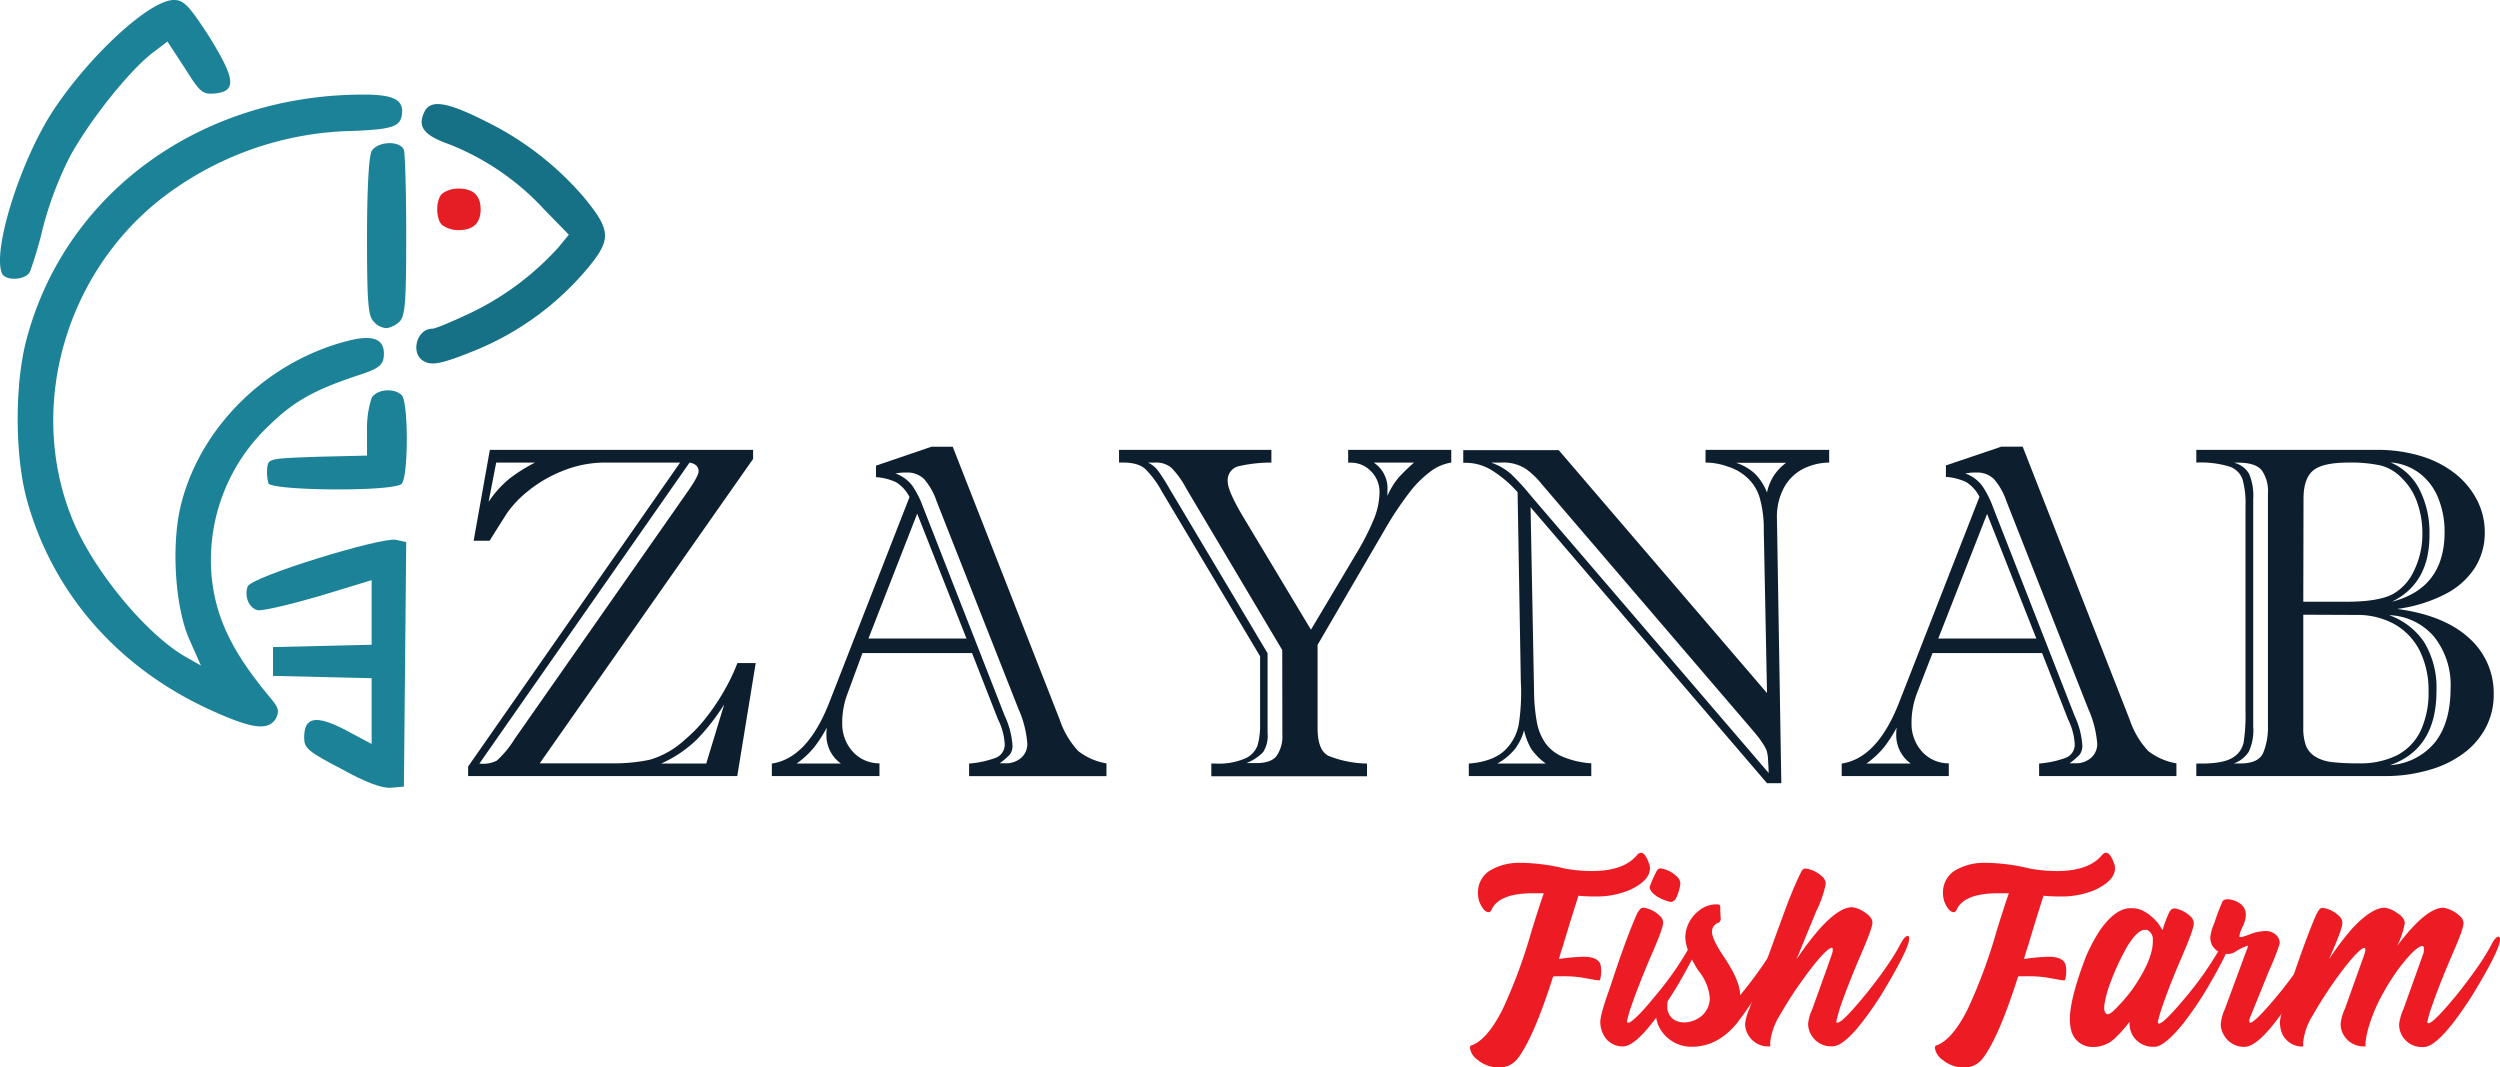<svg xmlns="http://www.w3.org/2000/svg" viewBox="0 0 433.5 185.08"><defs><style>.a{isolation:isolate;}.b{fill:#0d1f2e;}.c{fill:#ed1c24;}.d{fill:#1c8298;}.e{fill:#e51e26;}.f{fill:#167187;}</style></defs><g class="a"><path class="b" d="M134.83,120.57H138l-3.2,19.6H88.13v-1.65l36.76-52.71H112a19.6,19.6,0,0,0-7.54,1.47,22.7,22.7,0,0,0-6,3.52,18.48,18.48,0,0,0-3.59,3.79q-2.2,3.45-3,4.77H89.09L91.9,83.61h45.65v1.56l-37,52.79H113a29.75,29.75,0,0,0,6.63-.62,15.21,15.21,0,0,0,6.12-3.51,24.33,24.33,0,0,0,3.54-3.66,37.09,37.09,0,0,0,3.25-4.81A33.6,33.6,0,0,0,134.83,120.57Zm-8.3-34.76L90.09,138a5.29,5.29,0,0,0,3-.5,16.62,16.62,0,0,0,3.07-3.71l30.14-43.09c1.2-1.73,1.8-2.86,1.8-3.36C128.09,86.5,127.57,86,126.53,85.81Zm-26.78,0H93l-1.32,6.82a18.25,18.25,0,0,1,3.58-4A27.88,27.88,0,0,1,99.75,85.81ZM121.6,138h7.82l3.12-10.26a37.12,37.12,0,0,1-4.75,6.09A21.33,21.33,0,0,1,121.6,138Z" transform="translate(-6.96 -5.6)"/><path class="b" d="M180,130.31l-4.49-11.47h-19L154,125.66a14.32,14.32,0,0,0-1,5.41,7.17,7.17,0,0,0,1.71,4.73,6.18,6.18,0,0,0,4.75,2.16v2.21H140.8V138q6.21-.92,10-10.7l13.87-35.51a6.39,6.39,0,0,0-2.29-2.55,9.54,9.54,0,0,0-3.52-.9v-2l9.62-3.28h3.68l18.56,47.34a14.86,14.86,0,0,0,3.21,5.43,10.82,10.82,0,0,0,4.89,2.14v2.21H175V138a17.23,17.23,0,0,0,4.63-1,2.44,2.44,0,0,0,1.54-2.48A10.9,10.9,0,0,0,180,130.31ZM145.09,138h7.69a6,6,0,0,1-2.52-4.93,7.71,7.71,0,0,1,.08-1.32,23.46,23.46,0,0,1-2.19,3.41A15.56,15.56,0,0,1,145.09,138Zm12.46-21.68h17L166,94.67Zm26.14,12.54L169.38,92.55a11.52,11.52,0,0,0-2.17-3.87,4.11,4.11,0,0,0-3.08-1.14,8.8,8.8,0,0,0-1.89.16,6.33,6.33,0,0,1,2.91,2.12A16.41,16.41,0,0,1,167,93.47l14.19,36.28a14.32,14.32,0,0,1,1.33,5,2.56,2.56,0,0,1-.45,1.68,12,12,0,0,1-1.76,1.52h.88a4,4,0,0,0,2.91-1,3.21,3.21,0,0,0,1-2.36A18.18,18.18,0,0,0,183.69,128.82Z" transform="translate(-6.96 -5.6)"/><path class="b" d="M240.73,85.81v-2.2h17.88v2.2A8.06,8.06,0,0,0,255,87.36a18.61,18.61,0,0,0-3.75,3.78,56.7,56.7,0,0,0-4,6l-11.82,20.28v14.43c0,2.56.62,4.17,1.88,4.81A18.85,18.85,0,0,0,244,138v2.21H217V138h.72a11.56,11.56,0,0,0,5.19-.9,4,4,0,0,0,2.13-2.3,13.28,13.28,0,0,0,.42-3.69V119.4L208.38,90.74a16.43,16.43,0,0,0-2.81-3.8c-.88-.83-2.4-1.21-4.57-1.13v-2.2h26.42v2.2a25.29,25.29,0,0,0-5.57.61,2.48,2.48,0,0,0-2,2.68q0,1.68,2.85,6.41l11.58,19.28,7.74-13a45.13,45.13,0,0,0,3.15-6.12,12.8,12.8,0,0,0,1-4.75,5.07,5.07,0,0,0-1.42-3.54,4.78,4.78,0,0,0-3.67-1.55ZM229.3,118.32,212.63,90.26a14.8,14.8,0,0,0-2.61-3.6,4.16,4.16,0,0,0-2.8-.85H206a4.35,4.35,0,0,1,1.76,1.41,32.26,32.26,0,0,1,1.92,3l17.08,28.66v13.87A5.24,5.24,0,0,1,226,136a8.06,8.06,0,0,1-2.91,1.92h1.72c1.69,0,2.86-.41,3.51-1.24a6,6,0,0,0,1-3.77Zm18.24-27.66v.92a13,13,0,0,1,2-3.24,34.81,34.81,0,0,1,2.62-2.53h-7A5.33,5.33,0,0,1,247.54,90.66Z" transform="translate(-6.96 -5.6)"/><path class="b" d="M302.7,85.81v-2.2h21.44v2.2A10.27,10.27,0,0,0,319.43,87a7.87,7.87,0,0,0-3.18,3.26,10.62,10.62,0,0,0-1.17,5.15l.76,46h-2.48l-41-47.86.61,32.19a31,31,0,0,0,.48,5.07,9.24,9.24,0,0,0,1.44,3.58,7,7,0,0,0,3,2.41,15.48,15.48,0,0,0,5,1.16v2.21H261.65V138c2.78-.21,4.85-1,6.19-2.24a8.35,8.35,0,0,0,2.51-4.79,36.32,36.32,0,0,0,.32-7.2l-.56-32.83a20.64,20.64,0,0,0-4.45-3.78,8.58,8.58,0,0,0-4.49-1.31h-.48v-2.2h16.55l36.12,42.13-.56-28.18a19.88,19.88,0,0,0-.66-5.51,7.62,7.62,0,0,0-2.23-3.67,8.55,8.55,0,0,0-3.22-1.87A11.59,11.59,0,0,0,302.7,85.81Zm7.73,45.9L274.32,89.58a14,14,0,0,0-2.67-2.6,7.08,7.08,0,0,0-4.35-1.17h-1.8a10.28,10.28,0,0,1,3.49,2,42,42,0,0,1,3.48,3.82l41.17,48c0-.78-.06-1.53-.1-2.27a6.13,6.13,0,0,0-.26-1.64,6.53,6.53,0,0,0-.76-1.35C312.14,133.74,311.45,132.89,310.43,131.71ZM266.58,138H275a10.92,10.92,0,0,1-2.51-2.52,11.46,11.46,0,0,1-1.26-3.25,9.25,9.25,0,0,1-1.6,3.27A10.13,10.13,0,0,1,266.58,138Zm50.15-52.15H308a9,9,0,0,1,3.27,1.89A9.67,9.67,0,0,1,313.36,91,8.38,8.38,0,0,1,316.73,85.81Z" transform="translate(-6.96 -5.6)"/><path class="b" d="M365.55,130.31l-4.49-11.47h-19l-2.64,6.82a14.32,14.32,0,0,0-1,5.41,7.17,7.17,0,0,0,1.71,4.73,6.17,6.17,0,0,0,4.75,2.16v2.21H326.31V138q6.21-.92,10-10.7L350.2,91.75a6.47,6.47,0,0,0-2.29-2.55,9.6,9.6,0,0,0-3.53-.9v-2L354,83.05h3.69l18.56,47.34a14.86,14.86,0,0,0,3.21,5.43,10.82,10.82,0,0,0,4.89,2.14v2.21H360.54V138a17.23,17.23,0,0,0,4.63-1,2.44,2.44,0,0,0,1.54-2.48A11.09,11.09,0,0,0,365.55,130.31ZM330.6,138h7.69a6,6,0,0,1-2.52-4.93,7.71,7.71,0,0,1,.08-1.32,23.46,23.46,0,0,1-2.19,3.41A15.56,15.56,0,0,1,330.6,138Zm12.46-21.68h17l-8.54-21.61Zm26.14,12.54L354.89,92.55a11.52,11.52,0,0,0-2.17-3.87,4.12,4.12,0,0,0-3.08-1.14,8.8,8.8,0,0,0-1.89.16,6.33,6.33,0,0,1,2.91,2.12,16.84,16.84,0,0,1,1.86,3.65l14.19,36.28a14.26,14.26,0,0,1,1.32,5,2.56,2.56,0,0,1-.44,1.68,12,12,0,0,1-1.76,1.52h.88a4,4,0,0,0,2.91-1,3.21,3.21,0,0,0,1-2.36A18.18,18.18,0,0,0,369.2,128.82Z" transform="translate(-6.96 -5.6)"/><path class="b" d="M420.5,140.17H387.8V138h.92c2.48,0,4.27-.34,5.35-1a4,4,0,0,0,1.94-2.69,30.76,30.76,0,0,0,.32-5.35V93.39a15.79,15.79,0,0,0-.5-4.63,3.6,3.6,0,0,0-2.26-2.25,17.23,17.23,0,0,0-5.77-.7v-2.2h31.38a25.5,25.5,0,0,1,7.66,1.1,17.83,17.83,0,0,1,5.89,3.05,14.18,14.18,0,0,1,3.75,4.55A12.19,12.19,0,0,1,437.82,98a11.33,11.33,0,0,1-1.68,6A13.25,13.25,0,0,1,431,108.6a25.28,25.28,0,0,1-8.38,2.59q8.1,1.08,12.42,5a12.75,12.75,0,0,1,4.33,9.84,12.19,12.19,0,0,1-1.32,5.63,13.21,13.21,0,0,1-3.81,4.49,18.13,18.13,0,0,1-6,2.94A27,27,0,0,1,420.5,140.17Zm-20.28-8.78V91.14a6.21,6.21,0,0,0-1.08-4c-.72-.87-2.06-1.31-4-1.31h-.84a4.12,4.12,0,0,1,2.64,1.91,9.54,9.54,0,0,1,.73,4.35v39.56a8.69,8.69,0,0,1-.79,4.33,5.12,5.12,0,0,1-2.58,2h1.16c2.09,0,3.4-.62,3.95-1.86A11.67,11.67,0,0,0,400.22,131.39Zm6.13-21.45h7.5c3.61,0,6.25-.42,7.94-1.28a8.69,8.69,0,0,0,3.74-4.07A14.34,14.34,0,0,0,427,98.12a15.84,15.84,0,0,0-.9-5.39,10.76,10.76,0,0,0-2.55-4.11,7.84,7.84,0,0,0-3.79-2.31,24.65,24.65,0,0,0-5.55-.5q-4.57,0-6.19,1.41c-1.08.93-1.63,2.55-1.63,4.85Zm0,2.25v19.52a8.83,8.83,0,0,0,.48,3.23,4,4,0,0,0,1.63,1.88,7,7,0,0,0,2.82.92,37,37,0,0,0,4.61.22,14.23,14.23,0,0,0,6.84-1.46,9.36,9.36,0,0,0,4-4.25,15.63,15.63,0,0,0,1.34-6.79,15.38,15.38,0,0,0-1.52-7,11,11,0,0,0-4.35-4.61,13.4,13.4,0,0,0-6.76-1.62Zm14.88.08a12.21,12.21,0,0,1,6.11,4.73,15.23,15.23,0,0,1,2.1,8.46q0,10-8.05,12.82a11,11,0,0,0,7.83-4q2.67-3.42,2.67-9.35a13.36,13.36,0,0,0-2.83-8.88A10.69,10.69,0,0,0,421.23,112.27Zm.48-2.33q9.14-2.35,9.14-12.06a15.46,15.46,0,0,0-1.05-5.79,10.21,10.21,0,0,0-3.14-4.31,9.56,9.56,0,0,0-5.19-2,10,10,0,0,1,5,4.63,16.47,16.47,0,0,1,1.76,7.88Q428.28,106.74,421.71,109.94Z" transform="translate(-6.96 -5.6)"/></g><g class="a"><path class="c" d="M291.45,153.48h.09c.51,0,1,.73,1.47,2.18a2,2,0,0,1,.05.49q0,2.13-3.45,3.75a14.83,14.83,0,0,1-5.41,1.15h-.54c-.65,0-1.66,0-3-.13v0q-1.74,5.49-2.67,8.67c-.22.6-.45,1.37-.71,2.3a33.63,33.63,0,0,1,4.26-.39c1.57,0,2.53.4,2.89,1.2a3.34,3.34,0,0,1,.17,1.12,5.38,5.38,0,0,1-.2,1.72l-.22.05h-.07c-.11,0-1.09-.16-2.91-.49a21.3,21.3,0,0,0-3.21-.22h-.61c-.76,0-1.13,0-1.13.1q-3.28,10.32-6,14a4.38,4.38,0,0,1-1.54,1.33,4.3,4.3,0,0,1-1.86.39h-.19a5.75,5.75,0,0,1-3.48-1.32,3.08,3.08,0,0,1-1.32-2v-.07c0-.31.12-.47.36-.47,1.8-.71,3.56-2.79,5.29-6.22A90,90,0,0,0,272.54,167q1.27-4.09,2.11-6.51l-1.06,0h-.8q-5.69,0-7.11,2.67c-.13.41-.33.61-.61.61-.54,0-1.07-.59-1.59-1.79a4.85,4.85,0,0,1-.24-1.42v-.34a4.44,4.44,0,0,1,2-3.62,9.83,9.83,0,0,1,5.41-1.38h.51a34.18,34.18,0,0,1,7.2,1,27.69,27.69,0,0,0,4.61.42q5.65,0,7.93-2.87A.94.94,0,0,1,291.45,153.48Z" transform="translate(-6.96 -5.6)"/><path class="c" d="M292,163a5.1,5.1,0,0,1,2.84,1.47,1.57,1.57,0,0,1,.51,1.13c0,.65-.72,2.63-2.18,5.92q-2.34,5.5-3.62,9.36a18,18,0,0,0-.47,1.81c0,.18.08.27.23.27q1.13-.31,4.72-4.73a54.1,54.1,0,0,0,6.29-9.16c.43-.72.79-1.1,1.08-1.15h0c.19,0,.29.17.29.52q0,1.44-3.77,7.93-6.51,10.68-9.55,10.68a3.69,3.69,0,0,1-3.43-2.16,4.64,4.64,0,0,1-.49-2.08q0-1.35,1.76-6.19,2.6-8,4.51-12.35a3.59,3.59,0,0,1,.73-1.12A.84.84,0,0,1,292,163Zm3-6.81a5.27,5.27,0,0,1,2.84,1.5,1.65,1.65,0,0,1,.49,1.07v.05a7.4,7.4,0,0,1-.79,2.62,1.1,1.1,0,0,1-.9.57,8.13,8.13,0,0,1-2.43-1q-1.2-.86-1.2-1.59a18.39,18.39,0,0,1,1.08-2.5c.2-.49.49-.74.88-.74Z" transform="translate(-6.96 -5.6)"/><path class="c" d="M304.33,162.42h.51q.42,0,.42.54v.32c0,.19,0,.69.07,1.49a.87.87,0,0,1-.34.83c-.28,0-.61.26-1,.78a2.08,2.08,0,0,0-.17.79c0,.87.7,2.33,2.11,4.41,1.84,2.76,2.77,4.95,2.77,6.58a69.51,69.51,0,0,0,4.77-6.44c.54-.83,1.13-1.85,1.76-3.06q.52-.63.81-.63h0c.14,0,.22.11.24.34v.19q0,1.5-4,8.36a61.31,61.31,0,0,1-4.21,6.19c-2.24,2.69-4.83,4-7.79,4a6.29,6.29,0,0,1-5.21-2.72,5.63,5.63,0,0,1-1-3.16,5.23,5.23,0,0,1,2-4h0a.91.91,0,0,1,.34.76,6.41,6.41,0,0,0-.34,1.84v.32a2.62,2.62,0,0,0,1.54,2.47,4.21,4.21,0,0,0,1.4.27,4.77,4.77,0,0,0,3.11-1.22,4.09,4.09,0,0,0,1.32-3,8.6,8.6,0,0,0-2-4.78q-2.25-3.57-2.25-5.85a6,6,0,0,1,2.28-4.46A4.76,4.76,0,0,1,304.33,162.42Z" transform="translate(-6.96 -5.6)"/><path class="c" d="M320.17,156.22a5.11,5.11,0,0,1,2.69,1.32,1.72,1.72,0,0,1,.69,1.3,19.11,19.11,0,0,1-1.67,4.8c-1.69,4.13-2.84,6.92-3.42,8.35h0a47.59,47.59,0,0,1,4.16-5.48c2.21-2.4,4-3.6,5.51-3.6a4.73,4.73,0,0,1,2.16.88c.9.57,1.35,1.17,1.35,1.79s-.63,2.37-1.87,5.24c-1.3,3-2.43,5.83-3.38,8.45a27.62,27.62,0,0,0-1,3.4v.05c0,.15.06.22.17.22q.92,0,5.19-5.27c1.42-1.78,2.58-3.33,3.48-4.67a35.78,35.78,0,0,0,2.4-3.95c.44-.76.81-1.15,1.1-1.15s.27.22.27.52q0,1.68-4.82,9.67-5.73,8.94-8.45,8.94h-.37a3.89,3.89,0,0,1-3.18-1.74,3.76,3.76,0,0,1-.69-2.11v-.07a7.29,7.29,0,0,1,.66-2.38q3.6-9.93,3.6-10.16a1.58,1.58,0,0,0,0-.32v-.09c0-.15-.1-.22-.2-.22-.65.16-2,1.53-3.94,4.11a70.12,70.12,0,0,0-5,7.54,11.26,11.26,0,0,0-1.69,4.7v.4a3.18,3.18,0,0,0,0,.36l-.05,0h-.34a3.9,3.9,0,0,1-3.28-1.77,3.78,3.78,0,0,1-.69-2.15,8.6,8.6,0,0,1,.71-2.52q5.16-14.44,6.9-19c.94-2.35,1.67-4,2.21-5A.74.74,0,0,1,320.17,156.22Z" transform="translate(-6.96 -5.6)"/><path class="c" d="M372.08,153.48h.1c.51,0,1,.73,1.47,2.18a2.72,2.72,0,0,1,.05.49q0,2.13-3.45,3.75a14.83,14.83,0,0,1-5.41,1.15h-.54c-.66,0-1.66,0-3-.13v0q-1.74,5.49-2.67,8.67c-.22.6-.45,1.37-.71,2.3a33.63,33.63,0,0,1,4.26-.39c1.56,0,2.53.4,2.89,1.2a3.34,3.34,0,0,1,.17,1.12,5.38,5.38,0,0,1-.2,1.72l-.22.05h-.07c-.12,0-1.09-.16-2.92-.49a21.17,21.17,0,0,0-3.2-.22H358c-.75,0-1.12,0-1.12.1q-3.28,10.32-6,14a4.38,4.38,0,0,1-1.54,1.33,4.33,4.33,0,0,1-1.86.39h-.2a5.72,5.72,0,0,1-3.47-1.32,3.07,3.07,0,0,1-1.33-2v-.07c0-.31.13-.47.37-.47,1.8-.71,3.56-2.79,5.29-6.22A90,90,0,0,0,353.18,167q1.27-4.09,2.11-6.51l-1.06,0h-.81q-5.67,0-7.1,2.67c-.13.41-.33.61-.61.61-.54,0-1.07-.59-1.59-1.79a4.89,4.89,0,0,1-.25-1.42v-.34a4.45,4.45,0,0,1,2-3.62,9.83,9.83,0,0,1,5.41-1.38h.51a34.35,34.35,0,0,1,7.2,1,27.69,27.69,0,0,0,4.61.42q5.66,0,7.93-2.87A1,1,0,0,1,372.08,153.48Z" transform="translate(-6.96 -5.6)"/><path class="c" d="M376.39,163.08h.3q2.21,0,4.41,2.52c.22.31.51.74.85,1.28a20.37,20.37,0,0,1,1.18-3.14c.24-.41.51-.61.81-.61h.22a5.18,5.18,0,0,1,2.57,1.32,1.7,1.7,0,0,1,.63,1.15v.15q0,1-2.17,6T381.61,181c-.23.77-.38,1.36-.47,1.76v.13a.23.23,0,0,0,.13.19h.07q.86,0,5.12-5.17a57.13,57.13,0,0,0,6-8.86c.38-.6.69-.93.93-1h.15a.44.44,0,0,1,.17.37v.19q0,1.53-4.21,8.67a60.14,60.14,0,0,1-4,5.83q-3.25,4-4.94,4h-.17a.17.17,0,0,0-.1,0,.1.1,0,0,0-.08,0h-.09a4,4,0,0,1-3.9-3.87l0-.46a22.47,22.47,0,0,1-2.32,2.64,5.51,5.51,0,0,1-3.63,1.72H370a3.78,3.78,0,0,1-3.84-2.67,7.6,7.6,0,0,1-.29-2.13v0q0-3.51,2.71-10.66a28.5,28.5,0,0,1,2.67-5Q373.87,163.08,376.39,163.08Zm-4.55,17.26a1.24,1.24,0,0,0,.39,1.08l.2.05c.36,0,.95-.46,1.78-1.37a26.41,26.41,0,0,0,2.7-3.23q3.34-4.91,3.35-8v-.27a1.77,1.77,0,0,0-1-1.76l-.32,0h-.1c-.8,0-1.78.92-2.94,2.74a42.1,42.1,0,0,0-3,6.42,18.58,18.58,0,0,0-1,3.6A3,3,0,0,0,371.84,180.34Z" transform="translate(-6.96 -5.6)"/><path class="c" d="M394.32,161.73c2.15.77,2.63,2.35,1.42,4.75a4.94,4.94,0,0,0-.48,1.52c0,.2.58.09,1.67-.33a7.78,7.78,0,0,1,2.7-.62,2.54,2.54,0,0,1,2.12.79,1.8,1.8,0,0,1,.5,1.42,41.63,41.63,0,0,1-1.78,4.52l-3.19,7.86c-.31.69-.37,1.13-.19,1.32.6,0,2.4-1.82,5.38-5.46q2.82-3.57,4.46-6.14c.54-.9,1-1.77,1.47-2.6.36-.49.63-.73.81-.73h.07c.18,0,.27.16.27.49q0,1.51-4.09,8.47-6.24,10.14-9.33,10.14a4,4,0,0,1-3.52-2,3.63,3.63,0,0,1-.57-2,8.13,8.13,0,0,1,.71-2.55q3.92-10.62,4-10.85c0-.11,0-.15-.14-.12a9.16,9.16,0,0,0-2.13,1.08,2.34,2.34,0,0,1-1.13.32h-.29a3,3,0,0,1-2.5-1.47,3.14,3.14,0,0,1-.34-1.37,8.25,8.25,0,0,1,.71-2.53,38.31,38.31,0,0,1,1.42-3.74C392.61,161.49,393.27,161.41,394.32,161.73Z" transform="translate(-6.96 -5.6)"/><path class="c" d="M420.45,163a4.64,4.64,0,0,1,2.15.9c.9.56,1.35,1.15,1.35,1.79a14.6,14.6,0,0,1-1.32,3.92q5-6.62,8-6.61a5.41,5.41,0,0,1,2.79,1.37,1.72,1.72,0,0,1,.71,1.27v.05q0,1-1.89,5.29-2.35,5.46-3.62,9.18a18.85,18.85,0,0,0-.76,2.62c0,.17.06.25.19.25h0q.88,0,5.17-5.24c1.38-1.77,2.56-3.35,3.52-4.75a36.45,36.45,0,0,0,2.26-3.7q.7-1.32,1.2-1.32c.17,0,.27.17.27.51q-.07,1.86-4.8,9.63-5.75,9-8.45,9h-.37a3.93,3.93,0,0,1-3.89-3.9,9.05,9.05,0,0,1,.78-2.74q3.15-8.79,3.48-9.74a5.49,5.49,0,0,0,.05-.57V170c0-.24-.13-.37-.32-.37q-1.31.23-4.41,4.41a42.11,42.11,0,0,0-3.21,5.41,30.55,30.55,0,0,0-1.57,4,14.77,14.77,0,0,0-.61,2.89V187s0,.05-.05.05h-.41a4,4,0,0,1-3.19-1.74,3.78,3.78,0,0,1-.68-2.08v-.1a8.4,8.4,0,0,1,.76-2.64c2.1-5.87,3.25-9.07,3.43-9.63a1.77,1.77,0,0,0,.09-.56v-.12c0-.15-.09-.23-.19-.23q-1,.26-3.94,4.12a73.34,73.34,0,0,0-4.95,7.54,11.12,11.12,0,0,0-1.69,4.7v.32c0,.05,0,.2,0,.44l-.07,0a3.79,3.79,0,0,1-3.8-2.92,5.74,5.74,0,0,1-.17-1.3v-.09a23.86,23.86,0,0,1,1.59-5.71q2.63-7.94,4.51-12.39c.47-1.08.86-1.62,1.18-1.62l.22,0a5,5,0,0,1,2.66,1.3,1.69,1.69,0,0,1,.67,1.2v.14c0,.69-.75,2.71-2.23,6.05v.08h0a49.47,49.47,0,0,1,4-5.27Q418.24,163,420.45,163Z" transform="translate(-6.96 -5.6)"/></g><path class="d" d="M66.1,138.9c-5.8-3-6.4-3.6-6.4-5.4,0-3.6,2-4,7.2-1.3l4.5,2.4V123.2l-8.5-.2-8.6-.2v-5l8.6-.2,8.5-.2V106.2L62.2,109c-5.2,1.5-9.9,2.6-10.6,2.4-1.5-.4-2.3-2.4-1.7-4.1s23.2-8.6,25.7-8.1l1.8.4-.2,21.2L77,142l-2.3.2C73.2,142.3,70.4,141.3,66.1,138.9Z" transform="translate(-6.96 -5.6)"/><path class="d" d="M43,128.5c-15.9-7.4-27-20.3-31.4-36.3-2.1-7.8-2.1-20.2,0-27.9C18.4,38.9,41.9,22,70,22c4.9,0,6.7.8,6.7,2.9-.1,2.6-1.3,3.1-8.4,3.4a55.93,55.93,0,0,0-30.7,9.8c-18.8,12.7-26.5,37.6-17.9,58,3.8,8.9,13,19.9,19.8,23.6l2.3,1.3-2-4.5c-2.6-5.9-3.2-17.2-1.3-24C42.1,79.1,53.7,68,67.7,64.6c4.2-1,6.1-.1,5.8,2.9-.2,1.5-1,2.1-4.8,3.3-7.1,2.4-10.7,4.3-15,8.5a32.08,32.08,0,0,0-10.1,25.6c.6,7.7,3.6,13.8,10.4,21.9,1.3,1.6,1.4,2.1.8,3.4C53.4,132.4,50.6,132,43,128.5Z" transform="translate(-6.96 -5.6)"/><path class="d" d="M53.5,89.4a7.62,7.62,0,0,1-.2-2.7c.2-1.6.4-1.6,8.8-1.9l8.5-.2V80.3a17.27,17.27,0,0,1,.8-5.7c.9-1.5,3.8-1.8,5.2-.5,1.2,1.1,1.2,14.2,0,15.4C75.1,90.9,54,90.7,53.5,89.4Z" transform="translate(-6.96 -5.6)"/><path class="d" d="M71.8,61.4c-1-.9-1.2-3.3-1.2-14.6,0-8,.3-14.1.8-15,1-1.7,4.9-1.9,5.6-.2.2.6.4,7.3.4,14.9,0,11.6-.2,14-1.2,14.9A4.15,4.15,0,0,1,74,62.5,3.08,3.08,0,0,1,71.8,61.4Z" transform="translate(-6.96 -5.6)"/><path class="d" d="M7.3,53c-1.7-4,3.2-19.5,8.8-28.1,6.3-9.6,16.8-19.3,21-19.3,1.7,0,2.6.9,6.1,6.3,4.6,7.4,4.8,9.5,1.1,9.9-2.2.2-2.6-.1-5.3-4.4l-3-4.6-2.5,1.9C29.4,17.8,22.4,26.6,19,32.9a62.26,62.26,0,0,0-4.6,12.2,69.37,69.37,0,0,1-2.2,7.5C11.6,54.2,7.9,54.4,7.3,53Z" transform="translate(-6.96 -5.6)"/><path class="e" d="M83.6,44.6c-1.1-1.1-1.1-4.3,0-5.4a4.76,4.76,0,0,1,2.9-.9c2.5,0,3.8,1.2,3.8,3.6s-1.3,3.6-3.8,3.6A4.76,4.76,0,0,1,83.6,44.6Z" transform="translate(-6.96 -5.6)"/><path class="f" d="M80.4,68.2c-2.3-1.3-1.2-5.6,1.5-5.6.6,0,3.6-1.3,6.8-2.8a49.45,49.45,0,0,0,15-11.2l1.9-2.3L101.4,42A44.62,44.62,0,0,0,84.8,30.6c-4.5-1.6-5.5-3.1-4.2-5.7,1.1-2.1,4-1.6,10.7,1.8a53.18,53.18,0,0,1,16.9,13.1c4.6,5.6,4.8,7.2,1,11.9A50.15,50.15,0,0,1,89.5,66.3C83.8,68.6,81.9,69.1,80.4,68.2Z" transform="translate(-6.96 -5.6)"/></svg>